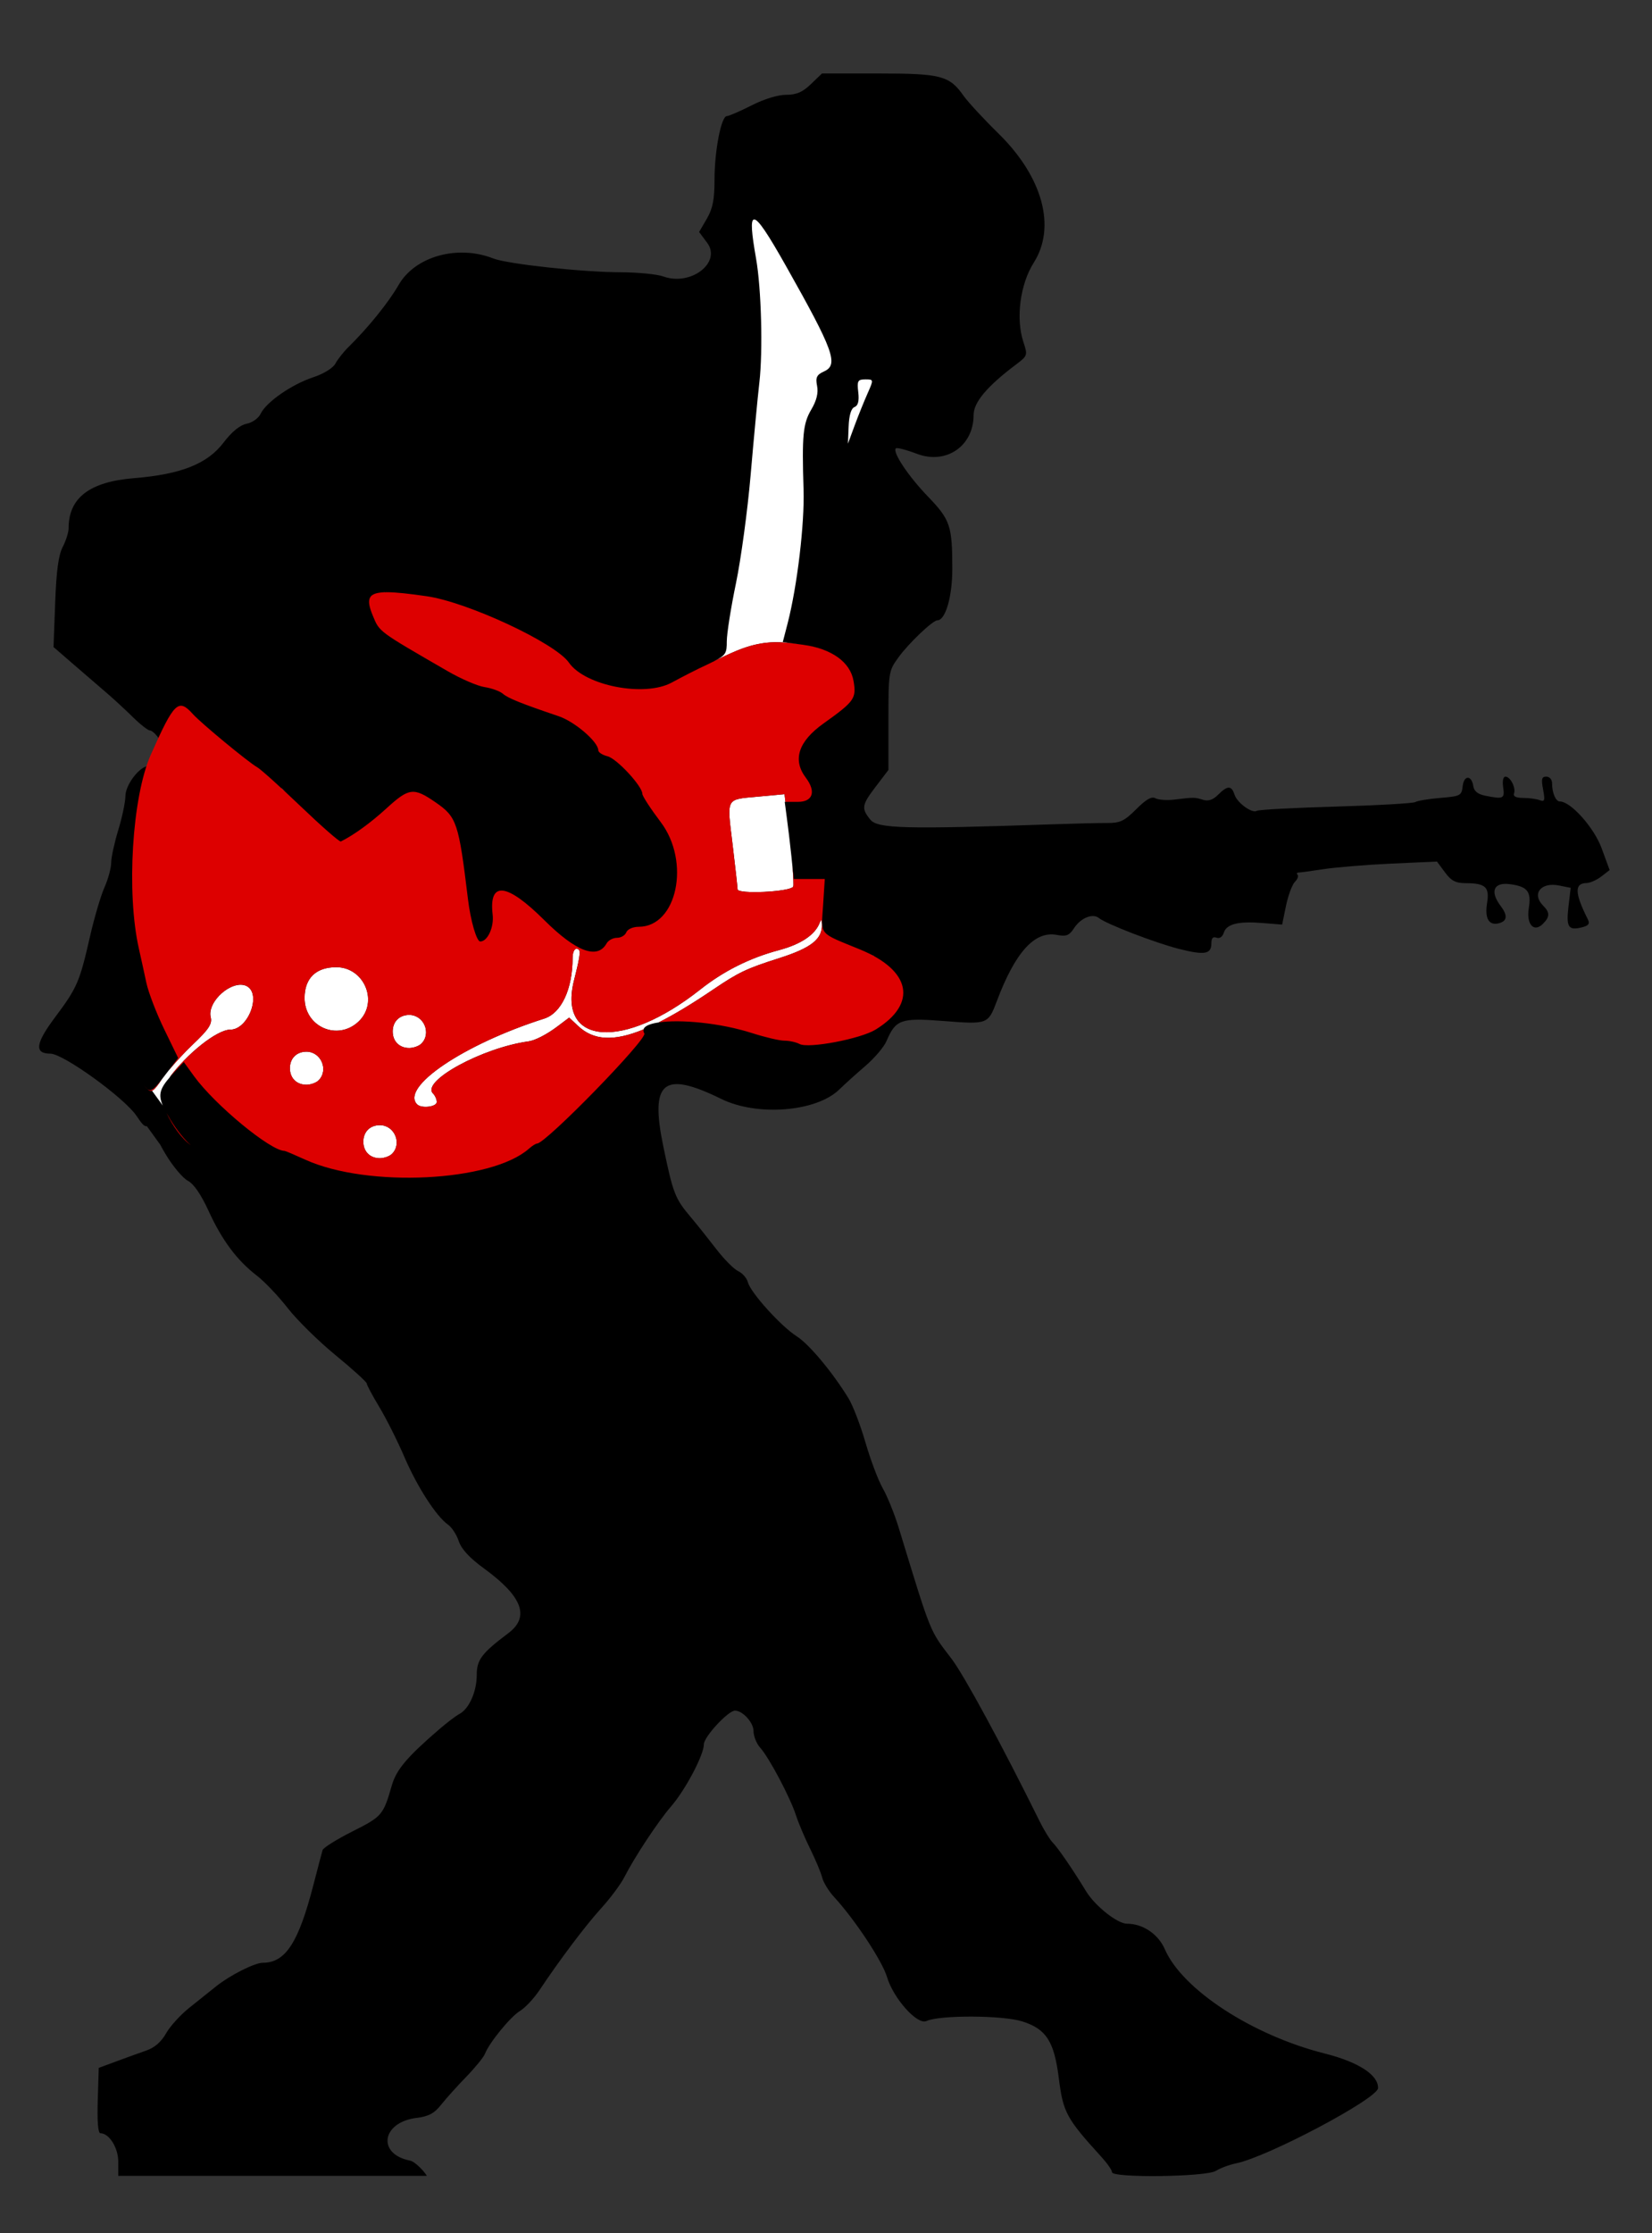 <?xml version="1.0" encoding="UTF-8" standalone="no"?>
<!-- Created with Inkscape (http://www.inkscape.org/) -->

<svg
   xmlns:dc="http://purl.org/dc/elements/1.1/"
   xmlns:cc="http://creativecommons.org/ns#"
   xmlns:rdf="http://www.w3.org/1999/02/22-rdf-syntax-ns#"
   xmlns:svg="http://www.w3.org/2000/svg"
   xmlns="http://www.w3.org/2000/svg"
   xmlns:sodipodi="http://sodipodi.sourceforge.net/DTD/sodipodi-0.dtd"
   xmlns:inkscape="http://www.inkscape.org/namespaces/inkscape"
   id="svg2548"
   sodipodi:version="0.32"
   inkscape:version="0.91 r"
   width="114"
   height="154"
   version="1.0"
   sodipodi:docname="RockNRollGuitarist2.svg"
   inkscape:output_extension="org.inkscape.output.svg.inkscape">
  <rect width="100%" height="100%" fill="#333333" stroke="none"/>
  <defs
     id="defs2551" />
  <sodipodi:namedview
     inkscape:window-height="848"
     inkscape:window-width="1280"
     inkscape:pageshadow="2"
     inkscape:pageopacity="0.0"
     guidetolerance="10.0"
     gridtolerance="10.0"
     objecttolerance="10.0"
     borderopacity="1.0"
     bordercolor="#666666"
     pagecolor="#ffffff"
     id="base"
     showgrid="false"
     inkscape:zoom="1"
     inkscape:cx="160.80892"
     inkscape:cy="318.11696"
     inkscape:window-x="0"
     inkscape:window-y="0"
     inkscape:current-layer="svg2548"
     borderlayer="true"
     inkscape:showpageshadow="false"
     inkscape:window-maximized="0" />
  <path
     style="fill:#000000"
     d="M 56.723,5.068 55.957,5.803 C 55.374,6.36 54.962,6.538 54.243,6.538 c -0.567,0 -1.525,0.297 -2.388,0.735 -0.793,0.402 -1.561,0.733 -1.699,0.735 -0.387,0.006 -0.849,2.391 -0.849,4.37 0,1.38 -0.117,1.988 -0.528,2.702 l -0.536,0.918 0.559,0.75 c 1.005,1.36 -1.136,3.001 -3.023,2.319 -0.436,-0.158 -1.774,-0.288 -2.977,-0.291 -2.605,-0.007 -7.785,-0.568 -8.755,-0.949 -2.473,-0.972 -5.411,-0.148 -6.543,1.829 -0.681,1.189 -2.106,2.951 -3.444,4.263 -0.348,0.341 -0.755,0.856 -0.911,1.148 -0.168,0.315 -0.802,0.707 -1.554,0.957 -1.472,0.489 -3.221,1.704 -3.605,2.503 -0.151,0.314 -0.573,0.617 -0.972,0.696 -0.461,0.092 -1.018,0.546 -1.6,1.309 -1.112,1.458 -2.933,2.18 -6.153,2.441 -3.083,0.251 -4.531,1.353 -4.531,3.459 0,0.272 -0.181,0.855 -0.406,1.286 -0.293,0.564 -0.44,1.64 -0.52,3.842 l -0.115,3.061 1.416,1.225 c 0.777,0.673 1.801,1.555 2.273,1.959 0.472,0.404 1.278,1.148 1.791,1.653 0.513,0.505 1.042,0.918 1.179,0.918 0.137,0 0.43,0.276 0.651,0.612 0.451,0.688 -0.017,1.837 -0.75,1.837 -0.607,0 -1.598,1.289 -1.6,2.082 -0.003,0.405 -0.222,1.451 -0.49,2.326 -0.267,0.876 -0.489,1.891 -0.49,2.258 -0.002,0.367 -0.211,1.138 -0.467,1.714 -0.256,0.576 -0.703,2.095 -0.995,3.375 -0.719,3.148 -0.88,3.525 -2.411,5.572 -1.358,1.815 -1.447,2.507 -0.321,2.51 0.889,0.006 5.083,3.03 5.939,4.286 0.339,0.498 0.51,0.747 0.719,0.719 l 0.918,1.27 c 0.105,0.208 0.242,0.44 0.406,0.712 0.483,0.801 1.162,1.602 1.508,1.783 0.407,0.213 0.909,0.952 1.431,2.089 0.93,2.027 1.963,3.404 3.322,4.447 0.527,0.404 1.483,1.408 2.128,2.235 0.644,0.827 2.135,2.295 3.314,3.26 1.179,0.966 2.143,1.843 2.143,1.944 0,0.101 0.392,0.832 0.872,1.63 0.48,0.798 1.255,2.342 1.722,3.429 0.891,2.074 2.208,4.111 3.015,4.676 0.263,0.184 0.597,0.699 0.742,1.14 0.18,0.544 0.741,1.153 1.753,1.89 2.639,1.922 3.167,3.328 1.668,4.454 -1.838,1.382 -2.181,1.832 -2.181,2.885 0,1.147 -0.525,2.329 -1.194,2.686 -0.249,0.133 -0.87,0.605 -1.385,1.049 -2.223,1.915 -2.964,2.786 -3.276,3.865 -0.597,2.066 -0.673,2.156 -2.717,3.184 -1.088,0.547 -2.019,1.13 -2.066,1.293 -0.048,0.164 -0.332,1.235 -0.628,2.38 -1.032,4.005 -1.929,5.388 -3.498,5.388 -0.564,0 -2.285,0.871 -3.237,1.638 -0.404,0.325 -1.231,0.988 -1.837,1.469 -0.606,0.482 -1.326,1.273 -1.6,1.76 -0.325,0.58 -0.791,0.986 -1.347,1.179 -0.467,0.162 -1.401,0.501 -2.074,0.75 l -1.225,0.452 -0.069,2.25 c -0.045,1.439 0.021,2.258 0.184,2.258 0.603,0 1.232,1.002 1.232,1.959 l 0,0.98 c 0,0 21.293,0 21.293,0 -0.135,-0.252 -0.78,-0.978 -1.173,-1.056 -2.279,-0.456 -1.944,-2.636 0.452,-2.939 0.855,-0.108 1.239,-0.315 1.714,-0.919 0.337,-0.427 1.12,-1.291 1.737,-1.929 0.617,-0.637 1.192,-1.345 1.278,-1.569 0.294,-0.766 1.76,-2.563 2.411,-2.954 0.358,-0.215 0.964,-0.858 1.347,-1.431 1.435,-2.147 3.179,-4.462 4.278,-5.671 0.625,-0.687 1.341,-1.65 1.592,-2.143 0.703,-1.381 2.333,-3.846 3.207,-4.852 0.996,-1.147 2.273,-3.561 2.273,-4.293 0,-0.516 1.674,-2.327 2.151,-2.327 0.53,0 1.278,0.826 1.278,1.408 0,0.354 0.206,0.87 0.459,1.148 0.609,0.668 2.074,3.436 2.472,4.668 0.174,0.539 0.621,1.586 0.987,2.327 0.366,0.741 0.735,1.622 0.819,1.959 0.084,0.337 0.453,0.943 0.827,1.347 1.405,1.52 3.316,4.403 3.643,5.503 0.441,1.486 2.099,3.34 2.725,3.046 0.889,-0.419 5.244,-0.405 6.605,0.023 1.656,0.521 2.205,1.368 2.526,3.896 0.303,2.392 0.509,2.778 2.954,5.464 0.395,0.434 0.719,0.902 0.719,1.041 0,0.411 6.508,0.328 7.171,-0.092 0.298,-0.189 0.929,-0.424 1.401,-0.52 2.188,-0.449 9.771,-4.468 9.788,-5.189 0.022,-0.903 -1.353,-1.798 -3.666,-2.38 -4.992,-1.256 -9.827,-4.399 -11.044,-7.187 -0.46,-1.054 -1.513,-1.768 -2.617,-1.768 -0.66,0 -2.203,-1.222 -2.824,-2.242 -0.89,-1.462 -1.939,-2.995 -2.304,-3.36 -0.189,-0.189 -0.596,-0.848 -0.903,-1.469 -2.564,-5.188 -5.208,-10.067 -6.077,-11.204 -1.527,-1.998 -1.373,-1.604 -3.643,-9.031 -0.288,-0.943 -0.785,-2.169 -1.102,-2.725 -0.317,-0.555 -0.851,-1.978 -1.194,-3.161 -0.343,-1.182 -0.866,-2.546 -1.163,-3.031 -1.116,-1.821 -2.73,-3.749 -3.589,-4.293 -1.08,-0.685 -3.173,-3.002 -3.36,-3.719 -0.075,-0.286 -0.373,-0.631 -0.666,-0.765 -0.293,-0.135 -0.977,-0.822 -1.515,-1.523 -0.539,-0.701 -1.319,-1.679 -1.737,-2.174 -1.114,-1.317 -1.24,-1.634 -1.921,-4.921 -0.926,-4.47 -0.004,-5.227 4.003,-3.26 2.479,1.218 6.558,0.894 8.143,-0.651 0.358,-0.348 1.161,-1.076 1.791,-1.615 0.629,-0.539 1.289,-1.31 1.462,-1.714 0.643,-1.502 0.985,-1.625 3.957,-1.393 3.019,0.236 3.06,0.229 3.658,-1.362 1.271,-3.381 2.61,-4.864 4.14,-4.577 0.661,0.124 0.858,0.046 1.194,-0.467 0.464,-0.708 1.287,-1.041 1.714,-0.696 0.511,0.412 3.901,1.717 5.526,2.128 1.766,0.447 2.235,0.37 2.235,-0.383 0,-0.357 0.11,-0.483 0.352,-0.39 0.215,0.082 0.414,-0.056 0.505,-0.344 0.192,-0.606 1.015,-0.805 2.694,-0.666 l 1.332,0.107 0.268,-1.301 c 0.149,-0.718 0.426,-1.459 0.612,-1.646 0.186,-0.186 0.267,-0.406 0.184,-0.49 -0.083,-0.083 -0.047,-0.152 0.077,-0.153 0.123,-0.003 0.883,-0.103 1.691,-0.23 0.808,-0.126 2.906,-0.302 4.661,-0.383 l 3.191,-0.145 0.551,0.742 c 0.442,0.597 0.733,0.747 1.462,0.75 1.343,0.006 1.624,0.275 1.446,1.37 -0.173,1.064 0.126,1.574 0.819,1.393 0.572,-0.15 0.613,-0.537 0.122,-1.186 -0.767,-1.014 -0.49,-1.66 0.643,-1.508 1.219,0.164 1.478,0.509 1.293,1.668 -0.176,1.106 0.355,1.688 0.972,1.071 0.489,-0.489 0.492,-0.786 0.023,-1.255 -0.815,-0.815 -0.163,-1.644 1.094,-1.393 l 0.804,0.161 -0.153,1.293 c -0.167,1.419 -0.009,1.666 0.926,1.431 0.469,-0.118 0.562,-0.248 0.406,-0.559 -0.909,-1.807 -0.931,-2.484 -0.084,-2.495 0.24,-0.006 0.7,-0.207 1.018,-0.452 l 0.574,-0.444 -0.551,-1.5 c -0.519,-1.423 -2.13,-3.23 -2.885,-3.23 -0.283,0 -0.536,-0.59 -0.536,-1.247 0,-0.269 -0.172,-0.467 -0.398,-0.467 -0.321,0 -0.358,0.164 -0.222,0.888 0.143,0.764 0.11,0.868 -0.237,0.735 -0.223,-0.085 -0.736,-0.153 -1.14,-0.153 -0.483,0 -0.7,-0.105 -0.628,-0.306 0.141,-0.394 -0.254,-1.163 -0.597,-1.163 -0.154,0 -0.216,0.306 -0.153,0.735 0.116,0.789 0.021,0.832 -1.232,0.582 -0.508,-0.102 -0.776,-0.31 -0.827,-0.651 -0.116,-0.78 -0.646,-0.786 -0.735,-0.008 -0.075,0.653 -0.152,0.694 -1.546,0.811 -0.808,0.068 -1.578,0.194 -1.714,0.283 -0.137,0.089 -2.609,0.231 -5.487,0.314 -2.879,0.082 -5.334,0.215 -5.457,0.291 -0.328,0.203 -1.364,-0.552 -1.546,-1.125 -0.2,-0.631 -0.482,-0.628 -1.125,0.015 -0.355,0.355 -0.675,0.465 -1.041,0.352 -0.581,-0.179 -0.604,-0.181 -1.974,-0.016 -0.525,0.064 -1.116,0.02 -1.316,-0.092 -0.26,-0.145 -0.643,0.076 -1.324,0.758 -0.812,0.812 -1.109,0.952 -1.982,0.949 -0.567,-0.005 -2.301,0.039 -3.85,0.092 -10.112,0.344 -12.013,0.295 -12.513,-0.321 -0.638,-0.788 -0.598,-1.009 0.39,-2.304 l 0.857,-1.125 0,-3.406 c 0,-3.351 0.015,-3.423 0.696,-4.362 0.702,-0.969 2.358,-2.546 2.679,-2.549 0.562,-0.006 1.033,-1.622 1.033,-3.543 0,-2.986 -0.137,-3.392 -1.691,-5.005 -1.352,-1.404 -2.457,-3.061 -2.204,-3.314 0.069,-0.069 0.723,0.1 1.446,0.375 2.021,0.768 3.918,-0.527 3.918,-2.671 0,-0.875 0.926,-1.979 2.924,-3.482 0.808,-0.608 0.815,-0.637 0.513,-1.554 -0.538,-1.63 -0.225,-3.992 0.719,-5.48 1.554,-2.45 0.613,-5.899 -2.418,-8.878 C 67.894,8.221 66.8,7.039 66.488,6.599 65.512,5.218 64.946,5.068 60.618,5.068 l -3.895,0 z"
     id="path2561"
     sodipodi:nodetypes="ccsssscccssssssssssssscccsssssssssssssccssssssssssssssssssssssssscccscccssssssssssssssssssssssssssssssssssssssssssssssssssssssssscccsssscccsssssssscccssscccssssssssssssssssssssssssscccsssssssssssscc"
     inkscape:connector-curvature="0" />
  <path
     style="opacity:1;fill:#ffffff;fill-opacity:1;fill-rule:nonzero;stroke:none;stroke-width:3;stroke-linecap:butt;stroke-linejoin:round;stroke-miterlimit:2;stroke-dasharray:none;stroke-dashoffset:0;stroke-opacity:1"
     d="m 52.03,15.135 c -0.247,0.038 -0.165,0.942 0.142,2.684 0.367,2.081 0.481,6.379 0.23,8.558 -0.123,1.067 -0.393,3.935 -0.602,6.373 -0.209,2.438 -0.666,5.802 -1.013,7.474 -0.348,1.672 -0.633,3.476 -0.633,4.006 -4.8e-5,0.799 -0.053,0.956 -0.91,1.385 1.484,-0.73 2.818,-1.391 4.568,-1.322 0.513,0.02 1.114,0.105 1.615,0.174 l -1.409,-0.19 0.333,-1.283 c 0.667,-2.595 1.174,-6.863 1.1,-9.231 -0.116,-3.75 -0.04,-4.547 0.538,-5.526 0.362,-0.613 0.492,-1.142 0.396,-1.623 -0.118,-0.589 -0.026,-0.77 0.491,-1.005 1.008,-0.459 0.643,-1.45 -2.621,-7.236 -1.248,-2.213 -1.944,-3.281 -2.225,-3.238 z m 7.68,11.029 c -0.52,0 -0.575,0.102 -0.483,0.887 0.071,0.605 -0.015,0.927 -0.261,1.021 -0.231,0.089 -0.374,0.565 -0.404,1.33 l -0.048,1.195 0.467,-1.267 c 0.258,-0.697 0.663,-1.694 0.895,-2.217 0.419,-0.945 0.417,-0.95 -0.166,-0.95 z M 26.735,40.842 c -0.177,-0.003 -0.322,0.009 -0.459,0.024 0.134,-0.014 0.287,-0.025 0.459,-0.024 z m -0.459,0.024 c -0.063,0.007 -0.127,0.013 -0.182,0.024 0.058,-0.011 0.115,-0.017 0.182,-0.024 z m -0.594,0.182 c -0.03,0.022 -0.056,0.046 -0.079,0.071 0.025,-0.028 0.046,-0.048 0.079,-0.071 z m -0.206,0.388 c -0.004,0.023 -0.008,0.047 -0.008,0.071 9.4e-5,-0.024 0.006,-0.049 0.008,-0.071 z m 0.111,0.641 c 0.04,0.121 0.084,0.247 0.143,0.388 -0.058,-0.14 -0.103,-0.268 -0.143,-0.388 z m 30.196,2.446 c 0.586,0.11 1.105,0.282 1.544,0.507 -0.438,-0.225 -0.957,-0.4 -1.544,-0.507 z m 1.797,0.649 c 0.244,0.148 0.46,0.315 0.641,0.499 -0.181,-0.185 -0.398,-0.351 -0.641,-0.499 z m -38.137,9.2 -0.008,0.008 c 0.094,0.087 0.179,0.154 0.277,0.245 -0.086,-0.081 -0.185,-0.175 -0.269,-0.253 z m 34.693,0.396 -1.797,0.166 c -2.288,0.214 -2.183,0.013 -1.789,3.278 0.185,1.533 0.342,2.937 0.348,3.119 0.013,0.343 3.521,0.183 3.832,-0.174 0.046,-0.052 0.017,-0.631 -0.048,-1.425 l -0.071,-0.697 c -0.092,-0.871 -0.235,-2.068 -0.317,-2.66 l -0.142,-1.077 0.048,0 -0.063,-0.53 z m 2.541,8.685 c -0.024,-0.012 -0.063,0.058 -0.119,0.198 -0.324,0.824 -1.296,1.469 -2.818,1.876 -2.005,0.536 -3.799,1.432 -5.423,2.716 -5.283,4.176 -9.833,3.85 -8.709,-0.625 0.485,-1.93 0.5,-2.185 0.158,-2.185 -0.139,0 -0.253,0.28 -0.253,0.617 0,2.163 -0.777,3.819 -1.963,4.196 -5.541,1.76 -9.945,4.734 -8.764,5.914 0.302,0.302 1.354,0.172 1.354,-0.166 0,-0.181 -0.117,-0.442 -0.261,-0.586 -0.84,-0.84 3.411,-3.159 6.595,-3.594 0.445,-0.061 1.255,-0.475 1.971,-1.013 l 0.831,-0.625 0.618,0.578 c 1.05,0.986 2.427,1.095 4.513,0.237 0.063,-0.236 0.453,-0.395 1.045,-0.483 1.078,-0.543 2.32,-1.291 3.769,-2.272 1.745,-1.181 2.3,-1.445 4.529,-2.153 2.238,-0.712 3.014,-1.327 2.969,-2.351 -0.008,-0.172 -0.016,-0.265 -0.04,-0.277 z m 3.333,2.328 c 0.109,0.054 0.207,0.11 0.309,0.166 l 0,-0.008 c -0.099,-0.055 -0.204,-0.106 -0.309,-0.158 z m -36.807,0.918 c -1.402,0 -2.185,0.765 -2.185,2.122 0,1.997 2.274,2.99 3.721,1.631 1.411,-1.325 0.415,-3.753 -1.536,-3.753 z m -6.571,1.211 c -0.989,-0.027 -2.333,1.28 -2.09,2.248 0.112,0.447 -0.147,0.839 -1.227,1.861 -0.564,0.534 -1.221,1.249 -1.678,1.805 l -0.19,0.246 c -0.108,0.141 -0.197,0.26 -0.285,0.372 -0.313,0.45 -0.505,0.717 -0.673,0.776 l 0.744,1.021 c -0.333,-0.768 -0.181,-1.188 0.523,-1.995 -0.018,0.021 -0.046,0.043 -0.063,0.063 1.181,-1.608 3.266,-3.301 4.204,-3.301 1.234,0 2.163,-2.461 1.132,-3.001 -0.121,-0.063 -0.255,-0.091 -0.396,-0.095 z m 11.607,2.082 c -0.679,0 -1.14,0.461 -1.14,1.14 0,0.679 0.461,1.14 1.14,1.14 0.293,0 0.672,-0.134 0.839,-0.301 0.711,-0.711 0.172,-1.979 -0.839,-1.979 z m 22.5,0.942 c 0.167,0.039 0.335,0.074 0.499,0.119 -0.164,-0.044 -0.332,-0.079 -0.499,-0.119 z m 0.499,0.119 c 0.222,0.06 0.443,0.121 0.657,0.19 -0.214,-0.069 -0.435,-0.13 -0.657,-0.19 z m -6.825,0.111 c 0.011,0.034 0.025,0.067 0.047,0.103 -0.021,-0.035 -0.037,-0.07 -0.047,-0.103 z m -23.268,1.362 c -0.679,0 -1.14,0.461 -1.14,1.14 0,0.679 0.461,1.14 1.14,1.14 0.293,0 0.672,-0.134 0.839,-0.301 0.711,-0.711 0.172,-1.979 -0.839,-1.979 z M 10.837,74.838 c -0.08,0.089 -0.157,0.161 -0.222,0.214 0.066,-0.054 0.141,-0.122 0.222,-0.214 z m -0.222,0.214 c -0.032,0.026 -0.058,0.046 -0.087,0.063 0.029,-0.018 0.056,-0.038 0.087,-0.063 z m -0.087,0.063 c -0.029,0.018 -0.06,0.031 -0.087,0.04 l 0.008,0.009 c 0.026,-0.01 0.051,-0.031 0.079,-0.047 z m 15.684,2.478 c -0.679,0 -1.14,0.461 -1.14,1.14 0,0.679 0.461,1.14 1.14,1.14 0.293,0 0.672,-0.134 0.839,-0.301 0.711,-0.711 0.172,-1.979 -0.839,-1.979 z"
     id="path2350"
     inkscape:connector-curvature="0" />
  <path
     style="fill:#dd0000"
     d="m 26.735,40.842 c -1.374,-0.007 -1.49,0.452 -1.005,1.623 0.466,1.127 0.342,1.032 5.17,3.824 0.905,0.523 2.045,1.018 2.533,1.093 0.489,0.074 1.058,0.28 1.267,0.459 0.365,0.313 1.263,0.674 3.856,1.552 1.116,0.378 2.731,1.77 2.731,2.351 0,0.14 0.289,0.323 0.641,0.412 0.638,0.16 2.399,2.062 2.399,2.589 0,0.152 0.57,1.027 1.267,1.948 2.072,2.738 1.129,7.22 -1.52,7.22 -0.393,0 -0.774,0.168 -0.855,0.38 -0.08,0.209 -0.365,0.38 -0.641,0.38 -0.276,0 -0.6,0.173 -0.72,0.388 -0.629,1.124 -2.102,0.576 -4.299,-1.607 -2.597,-2.581 -3.835,-2.713 -3.563,-0.38 0.102,0.874 -0.352,1.853 -0.855,1.853 -0.253,0 -0.667,-1.43 -0.847,-2.914 -0.644,-5.307 -0.768,-5.671 -2.248,-6.69 -1.505,-1.035 -1.821,-0.997 -3.373,0.42 -1.088,0.994 -2.221,1.819 -3.151,2.288 -0.088,0.044 -1.329,-1.042 -2.755,-2.407 -1.426,-1.365 -2.78,-2.58 -3.009,-2.708 -0.616,-0.345 -3.884,-3.044 -4.442,-3.666 -1.002,-1.118 -1.295,-0.836 -2.906,2.787 -1.297,2.917 -1.701,9.536 -0.823,13.396 0.143,0.627 0.371,1.687 0.515,2.351 0.144,0.664 0.696,2.099 1.227,3.191 l 0.966,1.987 -0.657,0.863 c 0.457,-0.556 1.114,-1.271 1.678,-1.805 1.08,-1.021 1.339,-1.414 1.227,-1.861 -0.278,-1.106 1.517,-2.661 2.486,-2.153 1.03,0.54 0.102,3.001 -1.132,3.001 -0.938,0 -3.023,1.693 -4.204,3.301 0.116,-0.135 0.247,-0.275 0.396,-0.436 l 0.594,-0.633 0.705,0.974 c 1.437,1.982 5.281,5.154 6.247,5.154 0.058,0 0.706,0.276 1.441,0.61 4.297,1.949 12.835,1.528 15.423,-0.76 0.22,-0.195 0.47,-0.356 0.562,-0.356 0.598,0 7.635,-7.217 7.403,-7.593 -0.062,-0.1 -0.077,-0.195 -0.055,-0.277 -2.086,0.857 -3.463,0.749 -4.513,-0.237 l -0.618,-0.578 -0.831,0.626 c -0.717,0.539 -1.527,0.952 -1.971,1.013 -3.184,0.436 -7.435,2.754 -6.595,3.594 0.144,0.144 0.261,0.405 0.261,0.586 0,0.338 -1.051,0.469 -1.354,0.166 -1.181,-1.181 3.223,-4.154 8.764,-5.914 1.186,-0.377 1.963,-2.033 1.963,-4.196 0,-0.338 0.114,-0.617 0.253,-0.617 0.341,0 0.326,0.256 -0.158,2.185 -1.124,4.475 3.426,4.801 8.709,0.625 1.624,-1.284 3.419,-2.18 5.423,-2.716 1.523,-0.407 2.494,-1.053 2.818,-1.876 0.111,-0.281 0.143,-0.265 0.158,0.079 0.045,1.024 -0.731,1.64 -2.969,2.351 -2.228,0.709 -2.784,0.972 -4.529,2.153 -1.449,0.981 -2.69,1.73 -3.769,2.272 1.478,-0.217 4.228,0.025 6.445,0.736 0.889,0.285 1.893,0.523 2.233,0.523 0.339,0 0.81,0.104 1.045,0.23 0.617,0.33 4.214,-0.353 5.257,-0.998 2.899,-1.792 2.445,-4.077 -1.093,-5.526 -2.882,-1.181 -2.675,-0.929 -2.541,-3.009 l 0.119,-1.845 -1.069,0 -1.069,0 -0.095,-0.918 c 0.066,0.813 0.094,1.404 0.048,1.457 -0.31,0.358 -3.819,0.517 -3.832,0.174 -0.007,-0.183 -0.163,-1.587 -0.348,-3.119 -0.394,-3.265 -0.498,-3.064 1.789,-3.278 l 1.797,-0.166 0.063,0.53 0.863,0 c 1.031,0 1.266,-0.711 0.546,-1.663 -0.933,-1.233 -0.519,-2.502 1.211,-3.737 2.148,-1.533 2.285,-1.727 2.082,-2.929 -0.222,-1.314 -1.514,-2.23 -3.476,-2.502 -0.501,-0.07 -1.102,-0.154 -1.615,-0.174 -1.916,-0.075 -3.325,0.72 -4.988,1.528 -0.737,0.334 -1.843,0.911 -2.47,1.251 -1.88,1.018 -5.983,0.222 -7.094,-1.378 -0.937,-1.349 -6.981,-4.167 -9.809,-4.576 -1.206,-0.174 -2.091,-0.274 -2.716,-0.277 z m -3.531,25.857 c 1.951,0 2.947,2.427 1.536,3.753 -1.447,1.36 -3.721,0.366 -3.721,-1.631 0,-1.357 0.783,-2.122 2.185,-2.122 z m 5.035,3.293 c 1.011,0 1.55,1.269 0.839,1.979 -0.167,0.167 -0.547,0.301 -0.839,0.301 -0.679,0 -1.14,-0.461 -1.14,-1.14 0,-0.679 0.461,-1.14 1.14,-1.14 z m -7.094,2.533 c 1.011,0 1.55,1.269 0.839,1.979 -0.167,0.167 -0.547,0.301 -0.839,0.301 -0.679,0 -1.14,-0.461 -1.14,-1.14 0,-0.679 0.461,-1.14 1.14,-1.14 z m -9.92,1.837 c -0.561,0.726 -0.79,0.957 -1.061,0.736 0.314,0.31 0.494,0.081 1.061,-0.736 z m -1.061,0.736 c -0.068,-0.055 -0.139,-0.152 -0.222,-0.261 0.081,0.111 0.157,0.197 0.222,0.261 z m 1.33,1.655 c 0.407,0.877 1.073,1.812 1.678,2.217 -0.381,-0.296 -0.972,-1.024 -1.409,-1.75 -0.103,-0.172 -0.188,-0.322 -0.269,-0.467 z m 14.718,0.839 c 1.011,0 1.55,1.269 0.839,1.979 -0.167,0.167 -0.547,0.301 -0.839,0.301 -0.679,0 -1.14,-0.461 -1.14,-1.14 0,-0.679 0.461,-1.14 1.14,-1.14 z"
     id="path2563"
     sodipodi:nodetypes="csssssssssssssssssssssssssscccssssccccsssssccccsssssssssssssscssssscccccsssccccssssscsssccssccsssccssscccccscccsccsssc"
     inkscape:connector-curvature="0" />
</svg>
